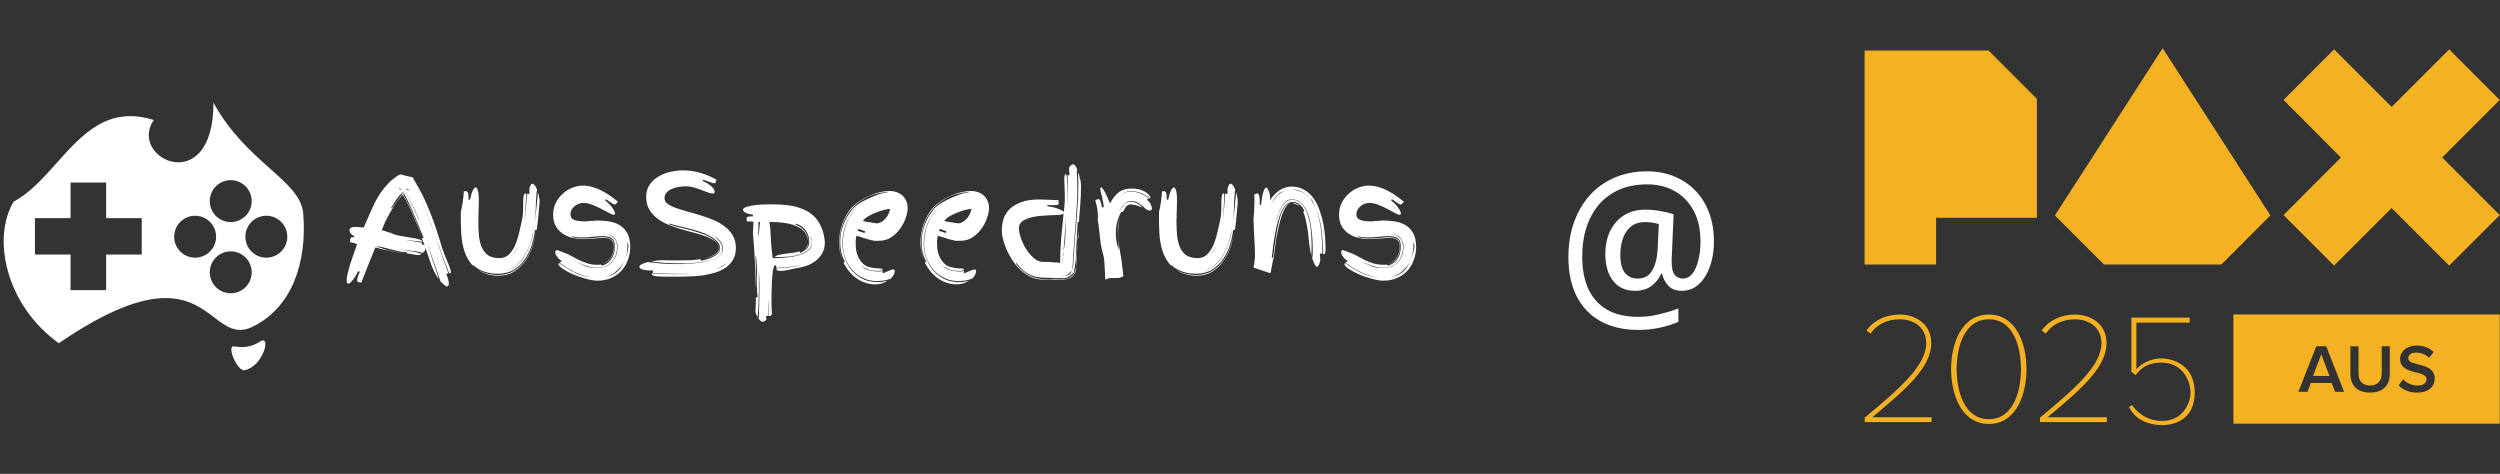 <svg width="823" height="156" viewBox="0 0 823 156" fill="none" xmlns="http://www.w3.org/2000/svg">
<rect x="0" y="0" width="823" height="156" fill="#333333" stroke="none"/>
<path d="M139.166 83.287L138.885 83.147C137.577 82.804 136.191 82.586 134.727 82.493C133.263 82.399 131.768 82.197 130.241 81.885C131.736 82.197 133.2 82.446 134.633 82.633C136.066 82.789 137.484 83.1 138.885 83.567C138.449 83.848 137.982 83.988 137.484 83.988C136.892 83.926 136.3 83.832 135.708 83.708C135.147 83.583 134.54 83.49 133.886 83.427C133.886 83.24 133.933 83.1 134.026 83.007C133.123 83.007 132.219 82.913 131.316 82.726C130.444 82.54 129.587 82.337 128.746 82.119C127.905 81.87 127.079 81.652 126.27 81.465C125.491 81.247 124.759 81.138 124.073 81.138C124.073 81.231 124.058 81.278 124.027 81.278C124.837 81.434 125.6 81.652 126.316 81.932C127.033 82.213 127.843 82.43 128.746 82.586C129.618 82.804 130.459 82.96 131.269 83.053C132.11 83.147 132.936 83.272 133.746 83.427C132.437 83.303 131.098 83.116 129.727 82.867C128.388 82.617 127.064 82.337 125.756 82.026L123.559 81.465C122.781 83.459 121.986 85.421 121.176 87.352C120.398 89.252 119.635 91.184 118.887 93.146C118.825 93.022 118.716 92.944 118.56 92.913C118.435 92.913 118.295 92.913 118.139 92.913C118.015 92.913 117.89 92.866 117.766 92.772C117.641 92.71 117.579 92.554 117.579 92.305C117.579 92.056 117.641 91.698 117.766 91.231C117.89 90.794 118.124 90.203 118.466 89.455C118.404 89.393 118.295 89.362 118.139 89.362C118.015 89.33 117.921 89.315 117.859 89.315C117.236 90.623 116.629 91.62 116.037 92.305C115.476 93.022 115.024 93.38 114.682 93.38C114.308 93.38 114.121 93.022 114.121 92.305C114.121 91.713 114.23 90.966 114.448 90.062C114.666 89.128 114.931 88.131 115.242 87.072C115.585 86.013 115.959 84.922 116.364 83.801C116.769 82.649 117.158 81.527 117.532 80.437C117.189 80.219 116.815 80.063 116.41 79.97C116.037 79.876 115.616 79.798 115.149 79.736C115.242 79.611 115.289 79.456 115.289 79.269C115.289 79.082 115.305 78.895 115.336 78.708C115.367 78.521 115.429 78.365 115.523 78.241C115.616 78.116 115.787 78.054 116.037 78.054C116.099 78.054 116.286 78.085 116.597 78.147V77.727C116.099 77.478 115.71 77.182 115.429 76.839C115.18 76.496 115.055 76.154 115.055 75.811C115.055 75.064 115.772 74.69 117.205 74.69C117.61 74.69 118.015 74.721 118.42 74.783C118.856 74.814 119.292 74.861 119.728 74.923L121.877 70.017C122.345 68.958 122.843 67.868 123.373 66.746C123.933 65.625 124.587 64.519 125.335 63.429C126.083 62.339 126.924 61.311 127.858 60.345C128.824 59.348 129.93 58.46 131.176 57.682L131.877 57.401C132.749 57.619 133.45 57.806 133.979 57.962C134.54 58.087 134.992 58.18 135.334 58.242C135.646 58.367 135.895 58.445 136.082 58.476H136.035L136.082 58.616C136.082 58.647 136.066 58.678 136.035 58.71L136.596 59.691C138.621 63.086 140.334 66.606 141.736 70.251C143.137 73.895 144.337 77.478 145.334 80.998C145.583 81.776 145.879 82.617 146.221 83.521C146.595 84.393 146.938 85.234 147.249 86.044C147.592 86.823 147.872 87.539 148.09 88.193C148.308 88.816 148.417 89.268 148.417 89.548C148.417 89.766 148.371 89.907 148.277 89.969C148.184 90 148.059 90.016 147.903 90.016C147.094 87.991 146.33 85.997 145.614 84.035C144.897 82.103 144.197 80.156 143.511 78.194C144.134 80.156 144.788 82.103 145.474 84.035C146.19 85.997 146.907 87.991 147.623 90.016H147.296C147.109 90.016 146.984 90.109 146.922 90.296C146.984 90.358 147.062 90.53 147.156 90.81C147.249 91.059 147.343 91.324 147.436 91.604C147.53 91.916 147.608 92.227 147.67 92.539C147.732 92.85 147.763 93.084 147.763 93.24C147.763 93.925 147.561 94.268 147.156 94.268C146.938 94.268 146.766 94.221 146.642 94.127C146.517 94.034 146.377 93.909 146.221 93.754L145.754 93.286C145.567 93.1 145.334 92.913 145.053 92.726L140.568 79.829C141.222 81.854 141.86 83.879 142.483 85.904C143.137 87.928 143.807 89.922 144.492 91.885C143.994 91.293 143.527 90.576 143.091 89.735C142.686 88.894 142.296 88.006 141.923 87.072C141.58 86.137 141.253 85.187 140.941 84.222C140.63 83.225 140.318 82.29 140.007 81.418C140.007 81.48 140.007 81.543 140.007 81.605C140.038 81.636 140.054 81.683 140.054 81.745C140.054 82.244 139.898 82.617 139.586 82.867L139.166 83.287ZM138.885 78.428C138.948 78.428 139.041 78.412 139.166 78.381C139.29 78.319 139.384 78.287 139.446 78.287C138.418 75.702 137.39 73.195 136.362 70.765C135.365 68.335 134.26 65.999 133.045 63.756L132.764 64.036L133.465 65.298C134.556 67.291 135.537 69.347 136.409 71.466C137.281 73.584 138.107 75.764 138.885 78.007C137.982 75.578 137.001 73.163 135.942 70.765C134.914 68.335 133.808 66.139 132.624 64.176L132.437 64.27C131.378 65.36 130.381 66.668 129.447 68.195C128.544 69.721 127.687 71.279 126.877 72.867L125.662 75.811L126.456 75.998C126.924 76.123 127.375 76.263 127.811 76.418C128.279 76.543 128.684 76.683 129.026 76.839C129.712 77.182 130.615 77.447 131.736 77.633C132.858 77.82 133.948 78.007 135.007 78.194C136.097 78.35 137.032 78.537 137.811 78.755C138.621 78.942 139.026 79.222 139.026 79.596L133.325 78.942C133.668 79.004 134.088 79.082 134.587 79.175C135.085 79.238 135.583 79.316 136.082 79.409C136.611 79.502 137.125 79.596 137.624 79.689C138.122 79.752 138.543 79.814 138.885 79.876C138.885 79.97 138.87 80.063 138.839 80.156C138.839 80.219 138.839 80.281 138.839 80.343C138.839 80.406 138.87 80.453 138.932 80.484C139.026 80.484 139.119 80.499 139.213 80.53C139.337 80.53 139.446 80.561 139.54 80.624C139.633 80.655 139.726 80.748 139.82 80.904L138.885 78.428ZM128.746 68.428C128.808 68.428 128.824 68.475 128.793 68.569C128.793 68.631 128.808 68.662 128.839 68.662C128.902 68.662 129.089 68.444 129.4 68.008C129.712 67.572 130.07 67.073 130.475 66.513C130.88 65.952 131.269 65.422 131.643 64.924C132.017 64.426 132.282 64.099 132.437 63.943L132.204 63.616C131.55 64.239 130.942 64.971 130.381 65.812C129.821 66.653 129.276 67.525 128.746 68.428ZM133.465 63.382C134.462 65.064 135.381 66.824 136.222 68.662C137.032 70.469 137.795 72.275 138.512 74.082C137.92 72.275 137.203 70.469 136.362 68.662C135.49 66.824 134.54 65.064 133.512 63.382H133.465ZM140.614 70.391C141.58 72.883 142.53 75.422 143.465 78.007C142.592 75.484 141.673 72.992 140.708 70.531C139.804 68.101 138.761 65.656 137.577 63.195C138.699 65.563 139.711 67.961 140.614 70.391ZM133.746 62.354C134.151 62.448 134.431 62.541 134.587 62.635C134.742 62.728 134.851 62.775 134.914 62.775L134.96 62.635C134.992 62.635 134.929 62.619 134.774 62.588C134.618 62.557 134.493 62.526 134.4 62.494L134.493 62.307L133.933 62.12L133.746 62.354ZM131.456 61.887L131.83 62.868L131.783 61.887C131.721 61.887 131.643 61.871 131.55 61.84C131.487 61.809 131.425 61.794 131.363 61.794L131.456 61.887ZM132.671 63.242L132.344 63.476L132.624 63.849L132.905 63.569L132.671 63.242ZM133.325 63.148H133.372L133.138 62.821V62.868L133.325 63.148ZM176.799 62.448L176.659 63.289C176.503 64.815 176.41 66.45 176.379 68.195C176.347 69.908 176.223 71.637 176.005 73.381C176.254 71.668 176.456 69.986 176.612 68.335C176.768 66.622 176.924 64.94 177.079 63.289C177.235 63.787 177.36 64.317 177.453 64.877C177.578 65.438 177.64 66.03 177.64 66.653C177.484 68.21 177.344 69.706 177.22 71.138C177.095 72.572 176.924 74.067 176.706 75.624L176.098 75.764C175.942 77.197 175.615 78.755 175.117 80.437C174.619 82.119 173.887 83.677 172.921 85.109C171.986 86.542 170.772 87.742 169.276 88.707C167.781 89.642 165.99 90.109 163.903 90.109C163.218 90.109 162.486 90.062 161.707 89.969C160.959 89.844 160.227 89.673 159.511 89.455C158.794 89.206 158.109 88.894 157.455 88.52C156.801 88.147 156.24 87.679 155.773 87.119L155.819 87.212V87.259L155.773 87.305L155.632 87.259C155.819 87.539 156.022 87.788 156.24 88.006C155.679 87.508 155.165 86.932 154.698 86.278C153.919 85.219 153.296 83.957 152.829 82.493C152.549 81.621 152.331 80.733 152.175 79.829C152.019 78.926 151.91 77.976 151.848 76.979C151.785 75.951 151.739 74.845 151.708 73.662C151.708 72.478 151.708 71.17 151.708 69.737C151.988 68.615 152.206 67.494 152.362 66.373C152.517 65.251 152.626 64.13 152.689 63.008C152.782 63.008 152.891 62.993 153.016 62.962C153.14 62.93 153.265 62.915 153.39 62.915C153.608 62.915 153.795 63.039 153.95 63.289C154.137 63.538 154.231 64.067 154.231 64.877V65.298C154.231 65.422 154.215 65.563 154.184 65.718H154.745C154.994 64.41 155.29 63.413 155.632 62.728C155.975 62.043 156.318 61.7 156.66 61.7C156.91 61.7 157.128 62.058 157.315 62.775C157.533 63.46 157.642 64.55 157.642 66.046C157.642 67.136 157.611 68.242 157.548 69.363C157.486 70.484 157.455 71.637 157.455 72.821C157.455 74.659 157.533 76.325 157.688 77.82C157.875 79.316 158.218 80.593 158.716 81.652C159.215 82.711 159.916 83.536 160.819 84.128C161.754 84.689 162.953 84.969 164.417 84.969C165.632 84.969 166.644 84.596 167.454 83.848C168.264 83.1 168.949 82.103 169.51 80.857C170.071 79.611 170.538 78.178 170.912 76.559C171.317 74.908 171.69 73.195 172.033 71.419C172.095 70.921 172.142 70.422 172.173 69.924C172.204 69.425 172.22 68.911 172.22 68.382V66.933C172.22 66.03 172.267 65.267 172.36 64.644C172.454 64.021 172.718 63.663 173.155 63.569C173.155 65.158 173.108 66.731 173.014 68.288C172.952 69.784 172.827 71.279 172.641 72.774C172.859 71.31 173.03 69.846 173.155 68.382C173.279 66.855 173.373 65.298 173.435 63.709C173.622 63.834 173.778 63.896 173.902 63.896C174.027 63.896 174.151 63.834 174.276 63.709V62.027C174.432 61.466 174.587 61.077 174.743 60.859C174.899 60.61 175.07 60.485 175.257 60.485C175.444 60.485 175.631 60.579 175.818 60.766C176.005 60.952 176.192 61.186 176.379 61.466L176.799 62.448ZM157.501 88.941C158.249 89.346 159.012 89.673 159.791 89.922C160.601 90.14 161.349 90.296 162.034 90.389C162.75 90.483 163.327 90.53 163.763 90.53C165.943 90.53 167.797 90.047 169.323 89.081C170.849 88.115 172.095 86.916 173.061 85.483C174.058 84.019 174.821 82.462 175.351 80.811C175.849 79.253 176.223 77.82 176.472 76.512C176.254 77.82 175.911 79.269 175.444 80.857C174.915 82.54 174.151 84.113 173.155 85.577C172.189 87.041 170.958 88.271 169.463 89.268C167.968 90.265 166.161 90.763 164.043 90.763C162.859 90.763 161.691 90.608 160.539 90.296C159.386 89.984 158.311 89.502 157.315 88.847C157.377 88.879 157.439 88.91 157.501 88.941ZM175.397 77.447C175.491 76.917 175.569 76.403 175.631 75.904C175.693 75.468 175.756 75.032 175.818 74.596C175.631 75.967 175.319 77.415 174.883 78.942C174.447 80.53 173.84 82.041 173.061 83.474C172.282 84.876 171.301 86.122 170.117 87.212C168.996 88.24 167.688 88.941 166.192 89.315C167.501 89.034 168.669 88.489 169.697 87.679C170.756 86.838 171.659 85.857 172.407 84.736C173.155 83.614 173.762 82.415 174.229 81.138C174.728 79.861 175.117 78.63 175.397 77.447ZM170.772 80.717C170.429 81.403 170.039 82.057 169.603 82.68C169.198 83.303 168.731 83.863 168.202 84.362C168.762 83.895 169.245 83.35 169.65 82.726C170.086 82.103 170.46 81.434 170.772 80.717ZM157.315 88.847C156.941 88.598 156.583 88.318 156.24 88.006C156.583 88.318 156.941 88.598 157.315 88.847ZM176.519 76.185L176.472 76.512L176.519 76.185ZM175.865 74.363C175.833 74.456 175.818 74.534 175.818 74.596C175.818 74.534 175.833 74.456 175.865 74.363ZM186.204 83.381C186.702 83.536 187.294 83.817 187.979 84.222C188.696 84.627 189.49 85.047 190.362 85.483C191.234 85.919 192.185 86.309 193.212 86.651C194.272 86.994 195.393 87.165 196.577 87.165H197.091C197.278 87.165 197.496 87.134 197.745 87.072L198.259 87.446C199.474 87.072 200.471 86.371 201.249 85.343C202.028 84.284 202.417 82.867 202.417 81.091C202.417 79.814 202.106 78.942 201.483 78.474C200.891 77.976 199.785 77.727 198.165 77.727C197.169 77.727 196.125 77.805 195.035 77.96C193.976 78.085 192.854 78.147 191.671 78.147C191.141 78.147 190.596 78.132 190.035 78.101C189.474 78.038 188.898 77.929 188.306 77.773V78.054C189.552 78.365 190.783 78.521 191.998 78.521C193.181 78.521 194.303 78.459 195.362 78.334C196.452 78.178 197.496 78.101 198.492 78.101C199.334 78.101 199.988 78.194 200.455 78.381C200.953 78.537 201.327 78.755 201.576 79.035C201.826 79.316 201.981 79.658 202.044 80.063C202.137 80.437 202.184 80.857 202.184 81.325C202.184 82.789 201.794 84.035 201.016 85.063C200.268 86.028 199.38 86.636 198.352 86.885C199.505 86.48 200.408 85.779 201.062 84.782C201.748 83.723 202.09 82.54 202.09 81.231C202.09 80.297 201.841 79.58 201.343 79.082C200.875 78.584 200.05 78.334 198.866 78.334C197.901 78.334 196.81 78.397 195.595 78.521C194.381 78.646 193.088 78.708 191.717 78.708C190.876 78.708 189.895 78.599 188.774 78.381C187.683 78.163 186.64 77.758 185.643 77.166C184.646 76.574 183.805 75.764 183.12 74.736C182.434 73.677 182.092 72.307 182.092 70.625C182.092 69.285 182.357 68.055 182.886 66.933C183.447 65.781 184.179 64.784 185.082 63.943C185.986 63.071 187.014 62.385 188.166 61.887C189.35 61.389 190.565 61.124 191.811 61.093C192.994 61.093 194.116 61.264 195.175 61.606C196.265 61.918 197.293 62.339 198.259 62.868C199.225 63.367 200.143 63.927 201.016 64.55C201.888 65.173 202.698 65.796 203.445 66.419L202.511 67.354C202.293 67.354 201.966 67.229 201.53 66.98C201.094 66.7 200.424 66.232 199.52 65.578L199.24 65.999C200.361 66.902 201.171 67.743 201.67 68.522C202.199 69.301 202.464 69.908 202.464 70.344C202.402 70.593 202.246 70.718 201.997 70.718C201.748 70.718 201.249 70.516 200.502 70.111C199.754 69.706 198.897 69.254 197.932 68.755C196.997 68.257 196 67.805 194.941 67.4C193.882 66.996 192.917 66.793 192.044 66.793C191.546 66.793 191.048 66.886 190.549 67.073C190.051 67.26 189.599 67.525 189.194 67.868C188.789 68.179 188.447 68.569 188.166 69.036C187.917 69.503 187.792 70.017 187.792 70.578C187.792 71.481 188.213 72.089 189.054 72.4C189.895 72.712 191.001 72.867 192.371 72.867C192.652 72.867 192.948 72.867 193.259 72.867C193.602 72.836 193.913 72.79 194.194 72.727C194.91 72.727 195.377 72.712 195.595 72.68C195.845 72.618 196.078 72.587 196.296 72.587C197.636 72.587 198.975 72.68 200.315 72.867C201.654 73.054 202.854 73.459 203.913 74.082C204.972 74.705 205.828 75.593 206.483 76.746C207.137 77.898 207.464 79.44 207.464 81.371C207.464 82.711 207.23 84.05 206.763 85.39C206.327 86.698 205.657 87.882 204.754 88.941C203.85 89.969 202.729 90.794 201.389 91.417C200.05 92.072 198.477 92.399 196.67 92.399C195.58 92.399 194.287 92.181 192.792 91.745C191.328 91.34 189.926 90.857 188.587 90.296C187.278 89.704 186.157 89.097 185.222 88.474C184.319 87.851 183.867 87.321 183.867 86.885C183.867 86.76 183.945 86.667 184.101 86.605C186.001 88.006 187.933 89.159 189.895 90.062C191.826 90.903 193.804 91.371 195.829 91.464C194.832 91.402 193.836 91.231 192.839 90.95C191.811 90.639 190.783 90.265 189.755 89.829C188.758 89.362 187.792 88.847 186.858 88.287C185.954 87.695 185.082 87.103 184.241 86.511L184.942 85.904C184.849 85.873 184.677 85.764 184.428 85.577C184.179 85.39 183.93 85.156 183.681 84.876C183.462 84.596 183.26 84.299 183.073 83.988C182.886 83.677 182.793 83.381 182.793 83.1C182.793 82.789 182.855 82.586 182.98 82.493C183.104 82.399 183.244 82.353 183.4 82.353C183.556 82.353 183.883 82.462 184.381 82.68C184.88 82.898 185.487 83.131 186.204 83.381ZM196.53 88.147C195.44 88.147 194.225 87.928 192.885 87.492C191.577 87.025 190.331 86.433 189.147 85.717C190.113 86.371 191.188 86.963 192.371 87.492C193.555 87.991 194.926 88.24 196.483 88.24C198.57 88.24 200.221 87.602 201.436 86.324C202.682 85.047 203.305 83.334 203.305 81.184V80.717C203.149 79.72 202.807 78.91 202.277 78.287C201.779 77.633 201 77.275 199.941 77.213C200.595 77.337 201.125 77.54 201.53 77.82C201.966 78.101 202.293 78.443 202.511 78.848C202.76 79.222 202.931 79.643 203.025 80.11C203.118 80.577 203.165 81.06 203.165 81.558C203.04 83.614 202.386 85.234 201.203 86.418C200.019 87.57 198.461 88.147 196.53 88.147ZM202.464 89.969C203.243 89.471 203.866 88.863 204.333 88.147C204.8 87.43 205.205 86.683 205.548 85.904C204.894 87.212 203.99 88.365 202.838 89.362C201.717 90.358 200.377 90.981 198.82 91.231C199.411 91.137 200.019 91.012 200.642 90.857C201.296 90.67 201.903 90.374 202.464 89.969ZM206.903 81.184C206.903 80.842 206.841 80.515 206.716 80.203C206.623 79.954 206.545 79.689 206.483 79.409L206.529 80.016C206.56 80.266 206.576 80.608 206.576 81.044C206.576 81.885 206.483 82.695 206.296 83.474C206.109 84.253 205.875 85.016 205.595 85.764C205.875 85.078 206.14 84.362 206.389 83.614C206.669 82.835 206.841 82.026 206.903 81.184ZM206.483 79.269C206.483 79.3 206.483 79.347 206.483 79.409C206.483 79.347 206.483 79.3 206.483 79.269ZM198.306 86.932C198.274 86.932 198.243 86.932 198.212 86.932C198.243 86.932 198.274 86.932 198.306 86.932ZM210.481 87.773C210.481 87.586 210.59 87.415 210.808 87.259C211.026 87.103 211.276 86.963 211.556 86.838C211.867 86.714 212.163 86.605 212.444 86.511C212.755 86.418 212.989 86.34 213.145 86.278C214.64 86.465 216.135 86.62 217.63 86.745C219.125 86.869 220.621 86.932 222.116 86.932C222.677 86.932 223.455 86.932 224.452 86.932C225.449 86.901 226.539 86.838 227.723 86.745C228.907 86.651 230.106 86.511 231.321 86.324C232.536 86.106 233.641 85.81 234.638 85.436C235.635 85.063 236.445 84.596 237.068 84.035C237.691 83.474 238.002 82.773 238.002 81.932C238.002 81.247 237.847 80.639 237.535 80.11C237.255 79.549 236.865 79.066 236.367 78.661C235.9 78.225 235.37 77.867 234.778 77.587C234.56 77.462 234.327 77.353 234.078 77.26C234.327 77.384 234.56 77.509 234.778 77.633C235.339 77.945 235.838 78.334 236.274 78.802C236.741 79.238 237.115 79.736 237.395 80.297C237.675 80.826 237.816 81.434 237.816 82.119C237.816 82.867 237.535 83.505 236.975 84.035C236.445 84.533 235.744 84.954 234.872 85.296C234.031 85.639 233.081 85.904 232.022 86.091C230.994 86.278 229.966 86.418 228.938 86.511C227.91 86.605 226.96 86.667 226.087 86.698C225.215 86.698 224.53 86.698 224.032 86.698C222.443 86.698 220.839 86.651 219.219 86.558C217.63 86.433 216.042 86.293 214.453 86.137C215.014 85.982 215.574 85.873 216.135 85.81C216.727 85.717 217.319 85.67 217.911 85.67C218.907 85.67 219.889 85.686 220.854 85.717C221.82 85.717 222.786 85.717 223.751 85.717C224.904 85.717 226.041 85.701 227.162 85.67C228.284 85.608 229.436 85.483 230.62 85.296L230.76 85.857C231.227 85.764 231.819 85.623 232.536 85.436C233.252 85.219 233.937 84.954 234.592 84.642C235.277 84.331 235.853 83.941 236.32 83.474C236.819 83.007 237.068 82.462 237.068 81.839C237.068 80.935 236.741 80.141 236.087 79.456C235.433 78.77 234.592 78.163 233.564 77.633C232.567 77.073 231.43 76.59 230.153 76.185C228.875 75.78 227.614 75.422 226.368 75.11C225.153 74.799 224 74.518 222.91 74.269C221.82 74.02 220.948 73.786 220.294 73.568V73.849C220.948 74.098 221.804 74.363 222.863 74.643C223.923 74.892 225.06 75.172 226.274 75.484C227.52 75.796 228.766 76.154 230.012 76.559C231.258 76.933 232.38 77.384 233.377 77.914C234.405 78.443 235.23 79.051 235.853 79.736C236.507 80.421 236.834 81.2 236.834 82.072C236.834 82.571 236.601 83.007 236.133 83.381C235.666 83.754 235.106 84.082 234.451 84.362C233.828 84.611 233.19 84.814 232.536 84.969C231.881 85.125 231.383 85.234 231.04 85.296C231.445 85.203 231.959 85.078 232.582 84.922C233.236 84.736 233.859 84.502 234.451 84.222C235.074 83.941 235.604 83.614 236.04 83.24C236.476 82.835 236.694 82.368 236.694 81.839C236.694 80.966 236.352 80.234 235.666 79.643C234.981 79.051 234.078 78.521 232.956 78.054C231.835 77.587 230.558 77.166 229.125 76.792C227.692 76.418 226.212 76.014 224.686 75.578C223.191 75.141 221.726 74.643 220.294 74.082C218.861 73.522 217.583 72.821 216.462 71.98C215.341 71.138 214.437 70.142 213.752 68.989C213.067 67.837 212.724 66.45 212.724 64.831C212.724 63.242 213.098 61.903 213.845 60.812C214.624 59.691 215.605 58.787 216.789 58.102C218.004 57.386 219.328 56.872 220.761 56.56C222.194 56.249 223.58 56.093 224.919 56.093C226.882 56.093 228.798 56.373 230.667 56.934C232.567 57.495 234.358 58.273 236.04 59.27C235.853 59.333 235.744 59.426 235.713 59.551C235.682 59.644 235.651 59.753 235.619 59.878C235.619 60.002 235.588 60.111 235.526 60.205C235.495 60.298 235.401 60.345 235.246 60.345C235.121 60.345 234.872 60.298 234.498 60.205C234.155 60.08 233.782 59.956 233.377 59.831C232.972 59.675 232.582 59.535 232.209 59.41C231.835 59.286 231.586 59.192 231.461 59.13L231.321 59.551C231.601 59.675 231.959 59.862 232.395 60.111C232.863 60.329 233.299 60.61 233.704 60.952C234.14 61.264 234.498 61.606 234.778 61.98C235.09 62.354 235.246 62.728 235.246 63.102C235.246 63.507 235.059 63.709 234.685 63.709C234.218 63.709 233.657 63.585 233.003 63.335C232.38 63.086 231.679 62.821 230.9 62.541C230.121 62.23 229.28 61.949 228.377 61.7C227.505 61.451 226.617 61.326 225.714 61.326C225.122 61.326 224.421 61.389 223.611 61.513C222.832 61.606 222.069 61.809 221.322 62.12C220.605 62.401 219.998 62.806 219.499 63.335C219.001 63.834 218.752 64.472 218.752 65.251C218.752 65.968 219.079 66.575 219.733 67.073C220.418 67.572 221.306 68.023 222.396 68.428C223.518 68.833 224.779 69.223 226.181 69.597C227.583 69.97 229.016 70.391 230.48 70.858C231.975 71.294 233.423 71.808 234.825 72.4C236.227 72.992 237.473 73.708 238.563 74.549C239.685 75.391 240.572 76.387 241.227 77.54C241.912 78.692 242.254 80.047 242.254 81.605C242.254 83.131 241.943 84.424 241.32 85.483C240.697 86.542 239.872 87.43 238.844 88.147C237.816 88.832 236.647 89.377 235.339 89.782C234.031 90.156 232.676 90.452 231.274 90.67C229.903 90.857 228.533 90.966 227.162 90.997C225.823 91.059 224.608 91.09 223.518 91.09H218.845C218.565 91.09 218.175 91.075 217.677 91.044C217.21 91.044 216.742 91.012 216.275 90.95C215.808 90.919 215.403 90.841 215.06 90.716C214.718 90.592 214.546 90.436 214.546 90.249L214.593 90.016C215.87 90.078 217.132 90.14 218.378 90.203C219.624 90.234 220.885 90.249 222.163 90.249C223.346 90.249 224.53 90.249 225.714 90.249C226.773 90.218 227.832 90.156 228.891 90.062C228.361 90.094 227.832 90.125 227.302 90.156C226.648 90.156 226.01 90.156 225.387 90.156H223.518C220.589 90.156 217.708 90.062 214.873 89.875C214.936 89.626 214.967 89.455 214.967 89.362C214.967 89.237 214.936 89.112 214.873 88.988C214.811 88.988 214.718 89.003 214.593 89.034C214.5 89.034 214.375 89.034 214.219 89.034C213.877 89.034 213.487 89.019 213.051 88.988C212.646 88.957 212.241 88.894 211.836 88.801C211.462 88.707 211.135 88.583 210.855 88.427C210.606 88.24 210.481 88.022 210.481 87.773ZM239.171 86.558C238.641 87.025 238.08 87.415 237.489 87.726C236.959 88.006 236.414 88.271 235.853 88.52C236.414 88.334 236.959 88.115 237.489 87.866C238.08 87.617 238.641 87.181 239.171 86.558ZM249.822 104.454C249.884 102.709 249.931 100.981 249.962 99.267C249.994 97.585 250.009 95.794 250.009 93.894C250.009 93.084 249.994 92.274 249.962 91.464C249.931 90.685 249.884 89.922 249.822 89.175V94.314C249.822 96.028 249.791 97.725 249.729 99.407C249.698 101.121 249.589 102.803 249.402 104.454C249.246 104.173 249.106 103.877 248.981 103.566C248.857 103.286 248.763 102.974 248.701 102.631C248.763 101.79 248.794 101.012 248.794 100.295C248.825 99.61 248.841 98.847 248.841 98.006L249.402 97.725C249.308 97.071 249.246 96.401 249.215 95.716C249.184 95.062 249.168 94.408 249.168 93.754C249.168 93.037 249.168 92.336 249.168 91.651C249.199 90.997 249.215 90.311 249.215 89.595C249.215 88.723 249.184 87.866 249.121 87.025C249.09 86.153 248.997 85.281 248.841 84.409H248.701C248.763 85.717 248.81 87.01 248.841 88.287C248.903 89.564 248.934 90.841 248.934 92.118C248.934 92.679 248.919 93.24 248.888 93.8L248.841 95.015C248.779 92.025 248.67 89.097 248.514 86.231C248.389 83.178 248.171 80.047 247.86 76.839L248.047 72.961C247.704 72.93 247.346 72.914 246.972 72.914H245.897L245.757 71.839C245.757 71.684 245.866 71.543 246.084 71.419C246.302 71.294 246.738 71.232 247.392 71.232H247.86V70.671C246.832 70.547 246.022 70.329 245.43 70.017C244.869 69.706 244.589 69.379 244.589 69.036C244.589 68.724 244.869 68.46 245.43 68.242C245.991 67.992 246.707 67.805 247.579 67.681C248.483 67.525 249.464 67.416 250.523 67.354C251.582 67.291 252.61 67.26 253.607 67.26C254.697 67.26 255.865 67.291 257.111 67.354C258.389 67.416 259.666 67.572 260.943 67.821C262.22 68.07 263.45 68.46 264.634 68.989C265.849 69.488 266.939 70.204 267.905 71.138C268.871 72.042 269.665 73.195 270.288 74.596C270.942 75.967 271.363 77.649 271.55 79.643C271.55 81.325 271.176 82.711 270.428 83.801C269.712 84.86 268.839 85.717 267.811 86.371C266.784 87.025 265.709 87.492 264.587 87.773C263.497 88.053 262.594 88.24 261.877 88.334C261.161 88.489 260.335 88.676 259.401 88.894C258.466 89.081 257.672 89.175 257.018 89.175C256.301 89.175 255.881 89.097 255.756 88.941C255.632 88.785 255.569 88.583 255.569 88.334C256.971 88.271 258.373 88.162 259.775 88.006C261.176 87.82 262.578 87.508 263.98 87.072C262.578 87.415 261.176 87.679 259.775 87.866C258.373 88.022 256.971 88.131 255.569 88.193C255.569 88.006 255.554 87.82 255.523 87.633C255.492 87.415 255.398 87.305 255.242 87.305C254.931 87.305 254.682 87.804 254.495 88.801C254.339 89.798 254.214 90.981 254.121 92.352C254.059 93.754 254.012 95.187 253.981 96.651C253.981 98.115 253.981 99.329 253.981 100.295C253.981 100.731 253.996 101.183 254.027 101.65C254.09 102.149 254.121 102.569 254.121 102.912C254.121 103.223 254.074 103.488 253.981 103.706C253.887 103.924 253.623 104.033 253.186 104.033V98.146C253.124 99.143 253.077 100.124 253.046 101.09C253.046 102.055 253.046 103.036 253.046 104.033H252.205V104.407C252.205 104.687 252.252 104.89 252.345 105.014C252.003 105.606 251.613 105.902 251.177 105.902C250.835 105.902 250.57 105.809 250.383 105.622C250.227 105.435 249.994 105.186 249.682 104.874L249.822 104.454ZM254.355 84.969H255.009C256.099 84.969 257.345 84.907 258.747 84.782C260.18 84.658 261.519 84.424 262.765 84.082C264.011 83.739 265.055 83.256 265.896 82.633C266.768 82.01 267.204 81.2 267.204 80.203V79.829C267.204 79.518 267.173 79.175 267.111 78.802C267.079 78.428 266.955 78.07 266.737 77.727C266.768 77.883 266.846 78.194 266.97 78.661C267.095 79.129 267.157 79.518 267.157 79.829C267.157 80.795 266.815 81.59 266.129 82.213C265.475 82.804 264.634 83.287 263.606 83.661C262.609 84.004 261.504 84.253 260.289 84.409C259.105 84.533 257.968 84.596 256.878 84.596H255.943C255.632 84.596 255.32 84.58 255.009 84.549C255.445 84.206 256.006 83.972 256.691 83.848C257.407 83.692 258.155 83.567 258.934 83.474C259.712 83.381 260.476 83.287 261.223 83.194C261.971 83.1 262.609 82.945 263.139 82.726L263.419 83.287C264.51 82.758 265.273 82.244 265.709 81.745C266.176 81.216 266.41 80.499 266.41 79.596C266.41 78.163 266.005 76.901 265.195 75.811C264.416 74.721 263.357 73.989 262.018 73.615L261.877 73.895C263.03 74.331 264.027 75.048 264.868 76.045C265.709 77.041 266.129 78.241 266.129 79.643C266.129 80.39 265.958 80.982 265.615 81.418C265.304 81.792 264.805 82.135 264.12 82.446C264.681 82.197 265.101 81.885 265.382 81.512C265.724 81.076 265.958 80.593 266.083 80.063C266.083 78.755 265.771 77.649 265.148 76.746C264.525 75.842 263.653 75.126 262.532 74.596C261.41 74.035 260.055 73.646 258.466 73.428C256.909 73.179 255.18 73.054 253.28 73.054C253.529 74.394 253.669 75.858 253.7 77.447C253.763 79.004 253.872 80.53 254.027 82.026L254.355 84.969ZM249.635 77.82C249.698 77.758 249.76 77.493 249.822 77.026C249.884 76.559 249.931 76.06 249.962 75.531C250.025 74.97 250.071 74.456 250.103 73.989C250.165 73.49 250.227 73.195 250.289 73.101L249.682 73.054L249.635 77.82ZM263.887 82.54L264.12 82.446L263.887 82.54ZM293.241 91.745C292.057 92.149 291.154 92.368 290.531 92.399C289.908 92.461 289.362 92.508 288.895 92.539C287.151 92.539 285.578 92.212 284.176 91.558C282.774 90.903 281.575 90.016 280.578 88.894C279.581 87.773 278.803 86.465 278.242 84.969C277.712 83.443 277.448 81.823 277.448 80.11C277.448 79.113 277.541 78.085 277.728 77.026C277.915 75.936 278.195 74.877 278.569 73.849C278.943 72.79 279.426 71.808 280.017 70.905C280.578 70.002 281.248 69.192 282.027 68.475C281.217 69.129 280.531 69.908 279.971 70.811C279.379 71.715 278.88 72.696 278.475 73.755C278.071 74.783 277.775 75.858 277.588 76.979C277.401 78.07 277.307 79.129 277.307 80.156C277.307 81.465 277.51 82.867 277.915 84.362C278.351 85.826 279.036 87.197 279.971 88.474C280.905 89.72 282.104 90.763 283.569 91.604C285.064 92.445 286.87 92.866 288.989 92.866C289.986 92.866 291.029 92.726 292.119 92.445C290.936 93.224 289.612 93.614 288.148 93.614C286.964 93.614 285.843 93.427 284.783 93.053C283.755 92.71 282.79 92.212 281.886 91.558C281.014 90.934 280.22 90.187 279.503 89.315C278.787 88.442 278.18 87.508 277.681 86.511L278.102 86.137C277.572 85.078 277.183 84.019 276.934 82.96C276.715 81.901 276.606 80.826 276.606 79.736C276.606 78.147 276.825 76.621 277.261 75.157C277.728 73.693 278.335 72.307 279.083 70.998L280.204 69.456C280.391 69.114 280.656 68.771 280.999 68.428C281.372 68.086 281.777 67.759 282.214 67.447C282.65 67.105 283.101 66.809 283.569 66.559C284.067 66.279 284.534 66.03 284.97 65.812C286.092 65.251 287.213 64.753 288.335 64.317C289.456 63.849 290.764 63.507 292.259 63.289L292.073 63.148C289.207 63.429 286.777 64.13 284.783 65.251C282.79 66.341 281.17 67.681 279.924 69.269C278.678 70.858 277.775 72.603 277.214 74.503C276.653 76.372 276.373 78.21 276.373 80.016C276.373 80.982 276.451 81.963 276.606 82.96C276.793 83.926 277.058 84.891 277.401 85.857C276.622 83.988 276.233 82.01 276.233 79.923C276.233 77.867 276.575 75.827 277.261 73.802C277.946 71.777 279.021 69.908 280.485 68.195C282.354 66.482 284.394 65.173 286.606 64.27C288.817 63.335 290.951 62.868 293.007 62.868C293.661 62.868 294.331 62.977 295.016 63.195C295.702 63.413 296.325 63.756 296.885 64.223C297.446 64.659 297.898 65.236 298.24 65.952C298.614 66.668 298.801 67.541 298.801 68.569C298.801 69.41 298.599 70.438 298.194 71.653C297.789 72.867 297.181 74.051 296.371 75.204C295.593 76.325 294.611 77.291 293.428 78.101C292.244 78.879 290.873 79.269 289.316 79.269H287.774C286.621 79.02 285.562 78.739 284.597 78.428C283.662 78.085 282.774 77.82 281.933 77.633C281.809 78.132 281.731 78.615 281.7 79.082C281.7 79.518 281.7 79.954 281.7 80.39C281.7 81.293 281.793 82.181 281.98 83.053C282.198 83.895 282.525 84.673 282.961 85.39C283.397 86.106 283.942 86.714 284.597 87.212C285.282 87.679 286.107 87.975 287.073 88.1C287.665 88.225 288.179 88.302 288.615 88.334C289.051 88.334 289.409 88.349 289.69 88.38C290.001 88.38 290.219 88.427 290.344 88.52C290.499 88.583 290.577 88.723 290.577 88.941C290.266 89.034 289.939 89.097 289.596 89.128C289.285 89.159 288.958 89.175 288.615 89.175C287.525 89.175 286.543 89.003 285.671 88.661C284.799 88.287 284.051 87.866 283.428 87.399C284.145 88.115 285.001 88.629 285.998 88.941C286.995 89.221 287.976 89.362 288.942 89.362C289.472 89.362 290.017 89.315 290.577 89.221C290.515 89.408 290.484 89.517 290.484 89.548C290.484 89.735 290.562 89.86 290.718 89.922C290.842 89.891 291.06 89.813 291.372 89.689C291.683 89.533 291.995 89.393 292.306 89.268C292.649 89.112 292.976 88.988 293.287 88.894C293.599 88.77 293.817 88.707 293.942 88.707C294.097 88.707 294.238 88.739 294.362 88.801C294.487 88.832 294.549 89.003 294.549 89.315C294.549 89.626 294.44 90 294.222 90.436C294.004 90.872 293.677 91.308 293.241 91.745ZM286.793 73.241L287.821 73.428C288.163 73.49 288.475 73.522 288.755 73.522C289.067 73.522 289.425 73.428 289.83 73.241C290.266 73.023 290.686 72.727 291.091 72.353C291.527 71.98 291.901 71.512 292.213 70.952C292.555 70.391 292.805 69.752 292.96 69.036L293.054 68.755C292.618 68.755 291.964 68.865 291.091 69.083C290.219 69.301 289.316 69.597 288.381 69.97C287.447 70.313 286.575 70.734 285.765 71.232C284.955 71.699 284.394 72.213 284.083 72.774C284.55 72.867 285.001 72.961 285.438 73.054C285.905 73.117 286.356 73.179 286.793 73.241ZM284.643 76.699C284.706 76.637 284.737 76.543 284.737 76.418C284.768 76.294 284.783 76.201 284.783 76.138L282.587 75.344L282.354 75.998L284.643 76.699ZM283.335 87.305C283.117 87.056 282.899 86.807 282.681 86.558C282.494 86.34 282.338 86.122 282.214 85.904C282.494 86.433 282.868 86.901 283.335 87.305ZM320.026 91.745C318.842 92.149 317.939 92.368 317.316 92.399C316.693 92.461 316.147 92.508 315.68 92.539C313.936 92.539 312.363 92.212 310.961 91.558C309.559 90.903 308.36 90.016 307.363 88.894C306.366 87.773 305.588 86.465 305.027 84.969C304.497 83.443 304.232 81.823 304.232 80.11C304.232 79.113 304.326 78.085 304.513 77.026C304.7 75.936 304.98 74.877 305.354 73.849C305.728 72.79 306.211 71.808 306.802 70.905C307.363 70.002 308.033 69.192 308.812 68.475C308.002 69.129 307.316 69.908 306.756 70.811C306.164 71.715 305.665 72.696 305.26 73.755C304.856 74.783 304.56 75.858 304.373 76.979C304.186 78.07 304.092 79.129 304.092 80.156C304.092 81.465 304.295 82.867 304.7 84.362C305.136 85.826 305.821 87.197 306.756 88.474C307.69 89.72 308.889 90.763 310.354 91.604C311.849 92.445 313.655 92.866 315.774 92.866C316.77 92.866 317.814 92.726 318.904 92.445C317.721 93.224 316.397 93.614 314.933 93.614C313.749 93.614 312.628 93.427 311.568 93.053C310.54 92.71 309.575 92.212 308.671 91.558C307.799 90.934 307.005 90.187 306.288 89.315C305.572 88.442 304.965 87.508 304.466 86.511L304.887 86.137C304.357 85.078 303.968 84.019 303.719 82.96C303.5 81.901 303.391 80.826 303.391 79.736C303.391 78.147 303.609 76.621 304.046 75.157C304.513 73.693 305.12 72.307 305.868 70.998L306.989 69.456C307.176 69.114 307.441 68.771 307.784 68.428C308.157 68.086 308.562 67.759 308.998 67.447C309.435 67.105 309.886 66.809 310.354 66.559C310.852 66.279 311.319 66.03 311.755 65.812C312.877 65.251 313.998 64.753 315.12 64.317C316.241 63.849 317.549 63.507 319.044 63.289L318.858 63.148C315.992 63.429 313.562 64.13 311.568 65.251C309.575 66.341 307.955 67.681 306.709 69.269C305.463 70.858 304.56 72.603 303.999 74.503C303.438 76.372 303.158 78.21 303.158 80.016C303.158 80.982 303.236 81.963 303.391 82.96C303.578 83.926 303.843 84.891 304.186 85.857C303.407 83.988 303.018 82.01 303.018 79.923C303.018 77.867 303.36 75.827 304.046 73.802C304.731 71.777 305.806 69.908 307.27 68.195C309.139 66.482 311.179 65.173 313.391 64.27C315.602 63.335 317.736 62.868 319.792 62.868C320.446 62.868 321.116 62.977 321.801 63.195C322.487 63.413 323.11 63.756 323.67 64.223C324.231 64.659 324.683 65.236 325.025 65.952C325.399 66.668 325.586 67.541 325.586 68.569C325.586 69.41 325.384 70.438 324.979 71.653C324.574 72.867 323.966 74.051 323.156 75.204C322.378 76.325 321.396 77.291 320.213 78.101C319.029 78.879 317.658 79.269 316.101 79.269H314.559C313.406 79.02 312.347 78.739 311.381 78.428C310.447 78.085 309.559 77.82 308.718 77.633C308.594 78.132 308.516 78.615 308.485 79.082C308.485 79.518 308.485 79.954 308.485 80.39C308.485 81.293 308.578 82.181 308.765 83.053C308.983 83.895 309.31 84.673 309.746 85.39C310.182 86.106 310.727 86.714 311.381 87.212C312.067 87.679 312.892 87.975 313.858 88.1C314.45 88.225 314.964 88.302 315.4 88.334C315.836 88.334 316.194 88.349 316.475 88.38C316.786 88.38 317.004 88.427 317.129 88.52C317.284 88.583 317.362 88.723 317.362 88.941C317.051 89.034 316.724 89.097 316.381 89.128C316.07 89.159 315.743 89.175 315.4 89.175C314.31 89.175 313.328 89.003 312.456 88.661C311.584 88.287 310.836 87.866 310.213 87.399C310.93 88.115 311.786 88.629 312.783 88.941C313.78 89.221 314.761 89.362 315.727 89.362C316.257 89.362 316.802 89.315 317.362 89.221C317.3 89.408 317.269 89.517 317.269 89.548C317.269 89.735 317.347 89.86 317.503 89.922C317.627 89.891 317.845 89.813 318.157 89.689C318.468 89.533 318.78 89.393 319.091 89.268C319.434 89.112 319.761 88.988 320.072 88.894C320.384 88.77 320.602 88.707 320.727 88.707C320.882 88.707 321.023 88.739 321.147 88.801C321.272 88.832 321.334 89.003 321.334 89.315C321.334 89.626 321.225 90 321.007 90.436C320.789 90.872 320.462 91.308 320.026 91.745ZM313.578 73.241L314.606 73.428C314.948 73.49 315.26 73.522 315.54 73.522C315.852 73.522 316.21 73.428 316.615 73.241C317.051 73.023 317.471 72.727 317.876 72.353C318.312 71.98 318.686 71.512 318.998 70.952C319.34 70.391 319.59 69.752 319.745 69.036L319.839 68.755C319.403 68.755 318.749 68.865 317.876 69.083C317.004 69.301 316.101 69.597 315.166 69.97C314.232 70.313 313.36 70.734 312.55 71.232C311.74 71.699 311.179 72.213 310.868 72.774C311.335 72.867 311.786 72.961 312.223 73.054C312.69 73.117 313.141 73.179 313.578 73.241ZM311.428 76.699C311.491 76.637 311.522 76.543 311.522 76.418C311.553 76.294 311.568 76.201 311.568 76.138L309.372 75.344L309.139 75.998L311.428 76.699ZM310.12 87.305C309.902 87.056 309.684 86.807 309.466 86.558C309.279 86.34 309.123 86.122 308.998 85.904C309.279 86.433 309.653 86.901 310.12 87.305ZM354.474 56.794C354.536 57.697 354.583 58.585 354.614 59.457C354.645 60.298 354.661 61.17 354.661 62.074C354.661 63.943 354.598 65.827 354.474 67.728C354.38 69.597 354.256 71.497 354.1 73.428C353.944 75.359 353.788 77.337 353.633 79.362C353.477 81.387 353.337 83.49 353.212 85.67C353.212 86.013 353.196 86.371 353.165 86.745C353.165 87.088 353.134 87.477 353.072 87.913V88.474C353.072 88.567 353.041 88.692 352.978 88.847C352.916 89.003 352.854 89.112 352.792 89.175C352.387 89.642 352.013 90 351.67 90.249C351.359 90.467 351.063 90.639 350.782 90.763C350.502 90.857 350.237 90.903 349.988 90.903C349.739 90.934 349.49 90.966 349.24 90.997H349.521C349.614 90.997 349.786 90.981 350.035 90.95C350.315 90.919 350.611 90.872 350.923 90.81C351.265 90.716 351.577 90.608 351.857 90.483C352.169 90.327 352.387 90.125 352.511 89.875L352.932 89.034C353.119 88.692 353.228 88.334 353.259 87.96C353.321 87.555 353.352 87.165 353.352 86.792C353.383 86.387 353.399 85.997 353.399 85.623C353.399 85.25 353.43 84.891 353.492 84.549C353.586 82.586 353.71 80.624 353.866 78.661C354.053 76.699 354.224 74.721 354.38 72.727C354.536 70.734 354.676 68.724 354.801 66.7C354.925 64.644 354.988 62.557 354.988 60.438C354.988 59.784 354.972 59.161 354.941 58.569C354.941 57.946 354.925 57.355 354.894 56.794C354.988 56.918 355.081 57.121 355.175 57.401C355.299 57.651 355.393 58.055 355.455 58.616C355.611 58.959 355.704 59.333 355.735 59.737C355.766 60.142 355.813 60.563 355.875 60.999C355.875 63.117 355.798 65.173 355.642 67.167C355.486 69.129 355.33 71.092 355.175 73.054L354.754 73.195L354.333 81.184C354.333 83.427 354.224 85.281 354.006 86.745C353.82 88.178 353.648 89.128 353.492 89.595V89.735C353.025 90.203 352.62 90.561 352.278 90.81C351.966 91.028 351.67 91.199 351.39 91.324C351.109 91.448 350.845 91.511 350.595 91.511C350.377 91.542 350.144 91.558 349.895 91.558H346.904C346.063 91.464 345.16 91.417 344.194 91.417C343.228 91.448 342.216 91.355 341.157 91.137C340.098 90.919 339.008 90.467 337.886 89.782C336.796 89.097 335.69 88.006 334.569 86.511C334.569 86.573 334.553 86.62 334.522 86.651C334.491 86.683 334.46 86.729 334.428 86.792C335.456 88.193 336.687 89.346 338.12 90.249C339.584 91.153 341.157 91.682 342.839 91.838H346.764C347.138 91.9 347.512 91.931 347.885 91.931C348.29 91.963 348.726 91.978 349.194 91.978C349.661 91.978 350.268 91.916 351.016 91.791C351.795 91.667 352.527 91.262 353.212 90.576C353.337 90.421 353.415 90.311 353.446 90.249C353.508 90.156 353.57 90.031 353.633 89.875L353.773 89.595C353.929 89.315 354.038 89.034 354.1 88.754C354.193 88.442 354.271 88.147 354.333 87.866C354.333 88.209 354.302 88.505 354.24 88.754C354.209 89.003 354.1 89.377 353.913 89.875L353.773 90.016L353.212 90.857C352.932 91.137 352.62 91.355 352.278 91.511C351.935 91.667 351.608 91.776 351.296 91.838C350.985 91.931 350.689 91.994 350.409 92.025C350.159 92.056 349.972 92.087 349.848 92.118H348.306C347.901 92.118 347.558 92.103 347.278 92.072C347.029 92.072 346.826 92.056 346.671 92.025C346.546 92.025 346.437 92.009 346.343 91.978H344.942C344.661 91.978 344.381 91.978 344.101 91.978C343.82 92.009 343.524 92.025 343.213 92.025C341.749 92.025 340.316 91.667 338.914 90.95C337.543 90.265 336.266 89.284 335.083 88.006C333.93 86.729 332.902 85.219 331.999 83.474C331.095 81.73 330.41 79.798 329.943 77.68C329.943 77.337 329.912 77.01 329.849 76.699C329.818 76.387 329.803 76.06 329.803 75.718C329.803 74.565 329.974 73.397 330.317 72.213C330.69 70.998 331.345 69.908 332.279 68.942C333.214 67.977 334.475 67.198 336.064 66.606C337.652 65.983 339.662 65.672 342.091 65.672C343.213 65.672 344.303 65.703 345.362 65.765C346.421 65.796 347.496 65.843 348.586 65.905C348.462 65.999 348.399 66.108 348.399 66.232C348.399 66.388 348.43 66.528 348.493 66.653C348.555 66.746 348.586 66.855 348.586 66.98C348.586 67.136 348.462 67.276 348.212 67.4C347.994 67.494 347.512 67.541 346.764 67.541C346.515 67.541 346.219 67.541 345.876 67.541C345.565 67.51 345.206 67.478 344.801 67.447V67.868C346.297 68.086 347.496 68.382 348.399 68.755C349.334 69.098 349.91 69.41 350.128 69.69L350.222 69.784L350.409 67.728C350.502 66.886 350.549 65.936 350.549 64.877C350.549 63.787 350.518 62.712 350.455 61.653C350.393 60.594 350.362 59.769 350.362 59.177C350.362 58.429 350.409 57.931 350.502 57.682C350.595 57.432 350.72 57.308 350.876 57.308C351 57.308 351.094 57.573 351.156 58.102C351.25 58.632 351.312 59.239 351.343 59.924C351.405 60.579 351.437 61.233 351.437 61.887V63.242C351.437 64.145 351.421 65.064 351.39 65.999C351.359 66.902 351.312 67.805 351.25 68.709C351.343 67.525 351.421 66.373 351.483 65.251C351.546 64.099 351.577 62.93 351.577 61.747C351.577 61.03 351.561 60.329 351.53 59.644C351.499 58.928 351.452 58.211 351.39 57.495C351.577 57.682 351.717 57.775 351.81 57.775C351.935 57.775 352.028 57.682 352.091 57.495C352.06 57.245 352.028 56.981 351.997 56.7C351.966 56.451 351.95 56.202 351.95 55.953V55.252C352.106 54.878 352.309 54.598 352.558 54.411C352.807 54.193 353.025 54.084 353.212 54.084C353.742 54.084 354.209 54.66 354.614 55.813L354.474 56.794ZM346.904 70.811C345.876 70.874 344.708 70.936 343.4 70.998C342.123 71.061 340.908 71.232 339.755 71.512C338.603 71.761 337.606 72.151 336.765 72.68C335.955 73.21 335.503 73.942 335.41 74.877C335.41 75.904 335.628 77.057 336.064 78.334C336.5 79.611 337.076 80.826 337.793 81.979C338.509 83.1 339.319 84.066 340.222 84.876C341.157 85.686 342.123 86.137 343.119 86.231H345.783C345.938 86.231 346.048 86.246 346.11 86.278C346.203 86.278 346.328 86.309 346.484 86.371H347.605C348.072 86.465 348.54 86.511 349.007 86.511C349.007 83.895 349.116 81.216 349.334 78.474C349.583 75.702 349.848 72.992 350.128 70.344C349.723 70.656 348.649 70.811 346.904 70.811ZM350.268 80.484C350.268 80.826 350.237 81.184 350.175 81.558C350.144 81.901 350.128 82.29 350.128 82.726C350.471 80.982 350.673 79.144 350.736 77.213C350.798 75.281 350.876 73.428 350.969 71.653C350.813 73.148 350.689 74.627 350.595 76.091C350.533 77.524 350.424 78.988 350.268 80.484ZM354.333 85.53C354.333 85.187 354.349 84.845 354.38 84.502C354.411 84.128 354.458 83.739 354.52 83.334C354.489 84.268 354.474 85.156 354.474 85.997C354.474 86.807 354.427 87.383 354.333 87.726C354.333 87.57 354.333 87.43 354.333 87.305C354.365 87.15 354.38 86.994 354.38 86.838C354.38 86.589 354.365 86.356 354.333 86.137C354.333 85.919 354.333 85.717 354.333 85.53ZM355.034 77.96C354.972 78.116 354.925 78.303 354.894 78.521C354.863 78.708 354.816 78.91 354.754 79.129L354.941 76.278L355.034 77.96ZM354.614 81.605C354.614 81.885 354.598 82.166 354.567 82.446C354.567 82.726 354.552 82.991 354.52 83.24C354.52 82.617 354.536 81.994 354.567 81.371C354.598 80.717 354.645 80.125 354.707 79.596L354.614 81.605ZM349.988 84.502C350.019 84.377 350.035 84.253 350.035 84.128C350.035 84.004 350.066 83.863 350.128 83.708V83.194C350.097 83.256 350.081 83.318 350.081 83.381C350.081 83.412 350.066 83.443 350.035 83.474L349.988 83.567V84.502ZM349.848 86.745C349.879 86.465 349.91 86.184 349.941 85.904C349.972 85.592 349.988 85.281 349.988 84.969V84.829L349.801 86.651L349.848 86.745ZM368.641 91.417C368.329 91.48 367.987 91.511 367.613 91.511H366.258C365.448 91.511 364.872 91.604 364.529 91.791C364.218 91.978 364.031 92.072 363.968 92.072L363.782 91.231V90.389L363.548 85.997C363.486 85.156 363.314 84.253 363.034 83.287C362.754 82.322 362.535 81.34 362.38 80.343C362.286 79.689 362.208 79.066 362.146 78.474L361.959 76.652C361.897 76.029 361.819 75.391 361.726 74.736C361.663 74.082 361.554 73.381 361.399 72.634C361.399 72.447 361.399 72.26 361.399 72.073C361.43 71.886 361.445 71.699 361.445 71.512C361.445 70.547 361.367 69.597 361.212 68.662C361.056 67.728 360.838 66.809 360.557 65.905C360.775 65.812 360.978 65.734 361.165 65.672C361.352 65.578 361.523 65.531 361.679 65.531C361.835 65.531 362.006 65.718 362.193 66.092C362.38 66.435 362.582 67.167 362.8 68.288C362.863 68.288 362.956 68.273 363.081 68.242C363.205 68.179 363.299 68.148 363.361 68.148C363.33 67.619 363.252 67.058 363.127 66.466C363.003 65.843 362.878 65.251 362.754 64.69C362.629 64.13 362.504 63.631 362.38 63.195C362.286 62.728 362.24 62.354 362.24 62.074C362.24 62.011 362.24 61.934 362.24 61.84C362.271 61.747 362.349 61.7 362.473 61.7C362.629 61.7 362.831 61.871 363.081 62.214C363.33 62.557 363.595 62.993 363.875 63.522C364.155 64.052 364.42 64.628 364.669 65.251C364.95 65.843 365.199 66.404 365.417 66.933C366.258 65.345 367.208 64.145 368.267 63.335C369.357 62.494 370.775 62.074 372.519 62.074C373.796 62.074 374.84 62.23 375.65 62.541C376.46 62.821 377.083 63.148 377.519 63.522C377.986 63.865 378.298 64.192 378.453 64.504L378.734 64.971C378.734 65.158 378.64 65.282 378.453 65.345C377.643 64.566 376.724 63.974 375.696 63.569C374.669 63.164 373.609 62.962 372.519 62.962C371.46 62.962 370.666 63.102 370.136 63.382C369.638 63.631 369.108 63.943 368.547 64.317C369.139 63.943 369.684 63.647 370.183 63.429C370.712 63.211 371.476 63.102 372.472 63.102C373.563 63.102 374.606 63.32 375.603 63.756C376.6 64.161 377.456 64.69 378.173 65.345C378.017 65.407 377.877 65.485 377.752 65.578C377.659 65.641 377.612 65.749 377.612 65.905C377.768 65.905 377.939 66.014 378.126 66.232C378.313 66.419 378.484 66.653 378.64 66.933C378.796 67.214 378.921 67.51 379.014 67.821C379.139 68.101 379.201 68.335 379.201 68.522C379.201 69.052 378.998 69.316 378.593 69.316C378.282 69.316 377.908 69.207 377.472 68.989C377.379 68.958 377.176 68.787 376.865 68.475C376.584 68.164 376.226 67.852 375.79 67.541C375.354 67.198 374.855 66.886 374.295 66.606C373.734 66.326 373.111 66.186 372.426 66.186C371.865 66.186 371.367 66.31 370.93 66.559C370.526 66.778 370.152 67.089 369.809 67.494C369.466 67.868 369.155 68.304 368.875 68.802L368.267 69.924C368.734 69.083 369.248 68.319 369.809 67.634C370.432 66.824 371.211 66.419 372.145 66.419C372.955 66.419 373.703 66.606 374.388 66.98C375.073 67.323 375.634 67.759 376.07 68.288C375.541 68.07 374.918 67.852 374.201 67.634C373.485 67.416 372.8 67.307 372.145 67.307C371.803 67.307 371.507 67.385 371.258 67.541C371.008 67.696 370.79 67.899 370.603 68.148C370.448 68.366 370.292 68.615 370.136 68.896C370.012 69.176 369.871 69.441 369.716 69.69L369.108 69.784C368.579 70.687 368.143 71.746 367.8 72.961C367.488 74.144 367.333 75.391 367.333 76.699C367.333 77.478 367.364 78.178 367.426 78.802C367.52 79.424 367.644 80.063 367.8 80.717L368.361 82.166L368.267 80.811C368.205 79.752 368.143 78.817 368.08 78.007C368.018 77.166 367.987 76.247 367.987 75.25C368.049 74.347 368.174 73.49 368.361 72.68C368.516 71.995 368.75 71.357 369.061 70.765C368.688 71.512 368.438 72.369 368.314 73.335C368.158 74.394 368.08 75.515 368.08 76.699C368.08 77.633 368.127 78.521 368.22 79.362C368.314 80.203 368.423 81.044 368.547 81.885C368.703 82.726 368.859 83.599 369.015 84.502C369.171 85.374 369.295 86.34 369.389 87.399L369.529 88.287L369.809 90.95L368.641 91.417ZM369.202 70.531L369.061 70.765L369.202 70.531ZM406.639 62.448L406.499 63.289C406.343 64.815 406.25 66.45 406.218 68.195C406.187 69.908 406.063 71.637 405.845 73.381C406.094 71.668 406.296 69.986 406.452 68.335C406.608 66.622 406.764 64.94 406.919 63.289C407.075 63.787 407.2 64.317 407.293 64.877C407.418 65.438 407.48 66.03 407.48 66.653C407.324 68.21 407.184 69.706 407.059 71.138C406.935 72.572 406.764 74.067 406.546 75.624L405.938 75.764C405.782 77.197 405.455 78.755 404.957 80.437C404.458 82.119 403.726 83.677 402.761 85.109C401.826 86.542 400.611 87.742 399.116 88.707C397.621 89.642 395.83 90.109 393.743 90.109C393.057 90.109 392.325 90.062 391.547 89.969C390.799 89.844 390.067 89.673 389.351 89.455C388.634 89.206 387.949 88.894 387.295 88.52C386.64 88.147 386.08 87.679 385.613 87.119L385.659 87.212V87.259L385.613 87.305L385.472 87.259C385.659 87.539 385.862 87.788 386.08 88.006C385.519 87.508 385.005 86.932 384.538 86.278C383.759 85.219 383.136 83.957 382.669 82.493C382.388 81.621 382.17 80.733 382.015 79.829C381.859 78.926 381.75 77.976 381.688 76.979C381.625 75.951 381.579 74.845 381.547 73.662C381.547 72.478 381.547 71.17 381.547 69.737C381.828 68.615 382.046 67.494 382.202 66.373C382.357 65.251 382.466 64.13 382.529 63.008C382.622 63.008 382.731 62.993 382.856 62.962C382.98 62.93 383.105 62.915 383.23 62.915C383.448 62.915 383.634 63.039 383.79 63.289C383.977 63.538 384.071 64.067 384.071 64.877V65.298C384.071 65.422 384.055 65.563 384.024 65.718H384.585C384.834 64.41 385.13 63.413 385.472 62.728C385.815 62.043 386.158 61.7 386.5 61.7C386.749 61.7 386.968 62.058 387.154 62.775C387.372 63.46 387.482 64.55 387.482 66.046C387.482 67.136 387.45 68.242 387.388 69.363C387.326 70.484 387.295 71.637 387.295 72.821C387.295 74.659 387.372 76.325 387.528 77.82C387.715 79.316 388.058 80.593 388.556 81.652C389.055 82.711 389.755 83.536 390.659 84.128C391.593 84.689 392.793 84.969 394.257 84.969C395.472 84.969 396.484 84.596 397.294 83.848C398.104 83.1 398.789 82.103 399.35 80.857C399.91 79.611 400.378 78.178 400.752 76.559C401.157 74.908 401.53 73.195 401.873 71.419C401.935 70.921 401.982 70.422 402.013 69.924C402.044 69.425 402.06 68.911 402.06 68.382V66.933C402.06 66.03 402.107 65.267 402.2 64.644C402.293 64.021 402.558 63.663 402.994 63.569C402.994 65.158 402.948 66.731 402.854 68.288C402.792 69.784 402.667 71.279 402.48 72.774C402.698 71.31 402.87 69.846 402.994 68.382C403.119 66.855 403.212 65.298 403.275 63.709C403.462 63.834 403.617 63.896 403.742 63.896C403.867 63.896 403.991 63.834 404.116 63.709V62.027C404.272 61.466 404.427 61.077 404.583 60.859C404.739 60.61 404.91 60.485 405.097 60.485C405.284 60.485 405.471 60.579 405.658 60.766C405.845 60.952 406.032 61.186 406.218 61.466L406.639 62.448ZM387.341 88.941C388.089 89.346 388.852 89.673 389.631 89.922C390.441 90.14 391.188 90.296 391.874 90.389C392.59 90.483 393.166 90.53 393.603 90.53C395.783 90.53 397.637 90.047 399.163 89.081C400.689 88.115 401.935 86.916 402.901 85.483C403.898 84.019 404.661 82.462 405.19 80.811C405.689 79.253 406.063 77.82 406.312 76.512C406.094 77.82 405.751 79.269 405.284 80.857C404.754 82.54 403.991 84.113 402.994 85.577C402.029 87.041 400.798 88.271 399.303 89.268C397.808 90.265 396.001 90.763 393.883 90.763C392.699 90.763 391.531 90.608 390.378 90.296C389.226 89.984 388.151 89.502 387.154 88.847C387.217 88.879 387.279 88.91 387.341 88.941ZM405.237 77.447C405.331 76.917 405.409 76.403 405.471 75.904C405.533 75.468 405.595 75.032 405.658 74.596C405.471 75.967 405.159 77.415 404.723 78.942C404.287 80.53 403.68 82.041 402.901 83.474C402.122 84.876 401.141 86.122 399.957 87.212C398.836 88.24 397.527 88.941 396.032 89.315C397.341 89.034 398.509 88.489 399.537 87.679C400.596 86.838 401.499 85.857 402.247 84.736C402.994 83.614 403.602 82.415 404.069 81.138C404.567 79.861 404.957 78.63 405.237 77.447ZM400.611 80.717C400.269 81.403 399.879 82.057 399.443 82.68C399.038 83.303 398.571 83.863 398.041 84.362C398.602 83.895 399.085 83.35 399.49 82.726C399.926 82.103 400.3 81.434 400.611 80.717ZM387.154 88.847C386.781 88.598 386.422 88.318 386.08 88.006C386.422 88.318 386.781 88.598 387.154 88.847ZM406.359 76.185L406.312 76.512L406.359 76.185ZM405.704 74.363C405.673 74.456 405.658 74.534 405.658 74.596C405.658 74.534 405.673 74.456 405.704 74.363ZM412.633 87.913C412.633 87.757 412.679 87.57 412.773 87.352C412.866 87.134 412.913 86.901 412.913 86.651C413.006 85.904 413.069 85.374 413.1 85.063C413.131 84.72 413.147 84.424 413.147 84.175C413.147 82.867 413.1 81.465 413.006 79.97C412.944 78.443 412.866 76.979 412.773 75.578C412.773 75.141 412.757 74.627 412.726 74.035C412.726 73.444 412.695 72.976 412.633 72.634C412.726 71.543 412.804 70.469 412.866 69.41C412.928 68.351 412.96 67.276 412.96 66.186V65.017C412.96 64.613 412.944 64.208 412.913 63.803C413.006 63.896 413.1 63.943 413.193 63.943C413.318 63.943 413.442 63.896 413.567 63.803C413.723 63.709 413.863 63.663 413.988 63.663C414.206 63.663 414.377 63.896 414.502 64.363C414.657 64.831 414.735 65.859 414.735 67.447H415.156C415.311 65.703 415.545 64.317 415.857 63.289C416.199 62.261 416.542 61.747 416.885 61.747C417.04 61.747 417.29 62.089 417.632 62.775C417.975 63.429 418.146 64.472 418.146 65.905L418.66 65.064C419.003 64.659 419.377 64.239 419.782 63.803C420.218 63.367 420.7 62.977 421.23 62.635C421.76 62.292 422.351 62.011 423.006 61.794C423.66 61.544 424.407 61.42 425.248 61.42C426.868 61.42 428.27 61.793 429.454 62.541C430.669 63.258 431.681 64.208 432.491 65.391C433.301 66.544 433.955 67.868 434.453 69.363C434.983 70.827 435.388 72.322 435.668 73.849C435.949 75.344 436.135 76.792 436.229 78.194C436.322 79.596 436.369 80.795 436.369 81.792C436.369 82.695 436.307 83.24 436.182 83.427C436.089 83.583 435.902 83.677 435.621 83.708C435.559 81.309 435.403 78.864 435.154 76.372C434.905 73.88 434.313 71.466 433.379 69.129C434.22 71.59 434.749 74.02 434.967 76.418C435.217 78.786 435.341 81.169 435.341 83.567C435.154 83.474 434.983 83.427 434.827 83.427C434.703 83.427 434.594 83.474 434.5 83.567C434.5 83.817 434.516 84.082 434.547 84.362C434.578 84.611 434.594 84.86 434.594 85.109C434.625 85.359 434.64 85.592 434.64 85.81C434.453 86.527 434.266 87.041 434.08 87.352C433.893 87.664 433.721 87.82 433.566 87.82C433.379 87.82 433.223 87.742 433.098 87.586C432.974 87.399 432.849 87.181 432.725 86.932C432.631 86.683 432.522 86.418 432.397 86.137C432.304 85.826 432.164 85.53 431.977 85.25C432.039 84.72 432.086 84.299 432.117 83.988C432.148 83.645 432.164 83.365 432.164 83.147C432.164 82.306 432.148 81.293 432.117 80.11C432.086 78.926 431.992 77.696 431.837 76.418C431.712 75.11 431.494 73.817 431.183 72.54C430.902 71.232 430.497 70.079 429.968 69.083C429.469 68.055 428.831 67.229 428.052 66.606C427.273 65.952 426.339 65.625 425.248 65.625C424.501 65.625 423.831 65.874 423.239 66.373C422.679 66.871 422.18 67.51 421.744 68.288C421.339 69.067 420.981 69.924 420.669 70.858C420.358 71.761 420.109 72.634 419.922 73.475C420.202 72.603 420.482 71.715 420.763 70.811C421.074 69.908 421.433 69.083 421.837 68.335C422.274 67.587 422.772 66.98 423.333 66.513C423.893 66.014 424.548 65.765 425.295 65.765C426.261 65.765 427.086 66.03 427.772 66.559C428.488 67.089 429.08 67.774 429.547 68.615C430.046 69.456 430.435 70.422 430.715 71.512C431.027 72.572 431.26 73.662 431.416 74.783C431.572 75.873 431.665 76.948 431.697 78.007C431.759 79.035 431.79 79.923 431.79 80.671C431.79 81.262 431.774 81.854 431.743 82.446C431.743 83.038 431.728 83.645 431.697 84.268C431.416 83.085 431.198 81.854 431.042 80.577C430.918 79.269 430.778 77.992 430.622 76.746C430.466 75.468 430.264 74.254 430.014 73.101C429.796 71.917 429.469 70.827 429.033 69.83L429.36 69.363C429.049 68.647 428.691 68.101 428.286 67.728C427.912 67.323 427.538 67.027 427.164 66.84C426.79 66.653 426.448 66.544 426.136 66.513C425.825 66.482 425.622 66.466 425.529 66.466C424.75 66.466 424.049 66.746 423.426 67.307C422.834 67.868 422.305 68.631 421.837 69.597C421.401 70.531 421.012 71.621 420.669 72.867C420.327 74.113 420.031 75.422 419.782 76.792C419.532 78.163 419.314 79.549 419.127 80.951C418.941 82.322 418.785 83.614 418.66 84.829H419.081C419.236 83.77 419.392 82.602 419.548 81.325C419.735 80.047 419.922 78.755 420.109 77.447C420.327 76.107 420.576 74.814 420.856 73.568C421.137 72.322 421.464 71.201 421.837 70.204C422.242 69.207 422.71 68.397 423.239 67.774C423.738 67.183 424.345 66.84 425.062 66.746C424.376 66.902 423.8 67.338 423.333 68.055C422.834 68.802 422.398 69.721 422.024 70.811C421.651 71.902 421.308 73.101 420.996 74.409C420.716 75.686 420.451 76.917 420.202 78.101L419.268 84.922C419.143 85.359 419.05 85.748 418.987 86.091L418.8 87.072C418.738 87.383 418.676 87.726 418.613 88.1C418.551 88.442 418.473 88.847 418.38 89.315L418.24 89.875H417.959L413.24 88.287C413.084 88.256 412.96 88.209 412.866 88.147C412.804 88.084 412.726 88.006 412.633 87.913ZM420.763 63.943C420.14 64.472 419.641 65.049 419.268 65.672C418.925 66.263 418.598 66.871 418.286 67.494V67.541C418.722 66.637 419.33 65.718 420.109 64.784C420.856 63.912 421.853 63.258 423.099 62.821C422.694 62.946 422.305 63.071 421.931 63.195C421.495 63.351 421.105 63.6 420.763 63.943ZM426.37 62.401C426.214 62.37 425.996 62.354 425.716 62.354C426.712 62.603 427.647 62.884 428.519 63.195C429.391 63.476 430.217 64.052 430.996 64.924C430.466 64.208 429.765 63.647 428.893 63.242C428.052 62.837 427.211 62.557 426.37 62.401ZM427.631 67.728C427.382 67.541 427.086 67.4 426.744 67.307C426.432 67.183 426.043 67.027 425.576 66.84L425.529 66.746C426.058 66.778 426.526 66.902 426.931 67.12C427.336 67.307 427.725 67.65 428.099 68.148L427.631 67.728ZM431.089 65.017C431.525 65.547 431.93 66.154 432.304 66.84C432.678 67.525 433.005 68.132 433.285 68.662C432.974 67.946 432.678 67.291 432.397 66.7C432.117 66.108 431.681 65.547 431.089 65.017ZM444.928 83.381C445.426 83.536 446.018 83.817 446.703 84.222C447.42 84.627 448.214 85.047 449.086 85.483C449.958 85.919 450.908 86.309 451.936 86.651C452.995 86.994 454.117 87.165 455.301 87.165H455.815C456.001 87.165 456.22 87.134 456.469 87.072L456.983 87.446C458.198 87.072 459.194 86.371 459.973 85.343C460.752 84.284 461.141 82.867 461.141 81.091C461.141 79.814 460.83 78.942 460.207 78.474C459.615 77.976 458.509 77.727 456.889 77.727C455.892 77.727 454.849 77.805 453.759 77.96C452.7 78.085 451.578 78.147 450.394 78.147C449.865 78.147 449.32 78.132 448.759 78.101C448.198 78.038 447.622 77.929 447.03 77.773V78.054C448.276 78.365 449.507 78.521 450.721 78.521C451.905 78.521 453.027 78.459 454.086 78.334C455.176 78.178 456.22 78.101 457.216 78.101C458.057 78.101 458.712 78.194 459.179 78.381C459.677 78.537 460.051 78.755 460.3 79.035C460.549 79.316 460.705 79.658 460.767 80.063C460.861 80.437 460.908 80.857 460.908 81.325C460.908 82.789 460.518 84.035 459.739 85.063C458.992 86.028 458.104 86.636 457.076 86.885C458.229 86.48 459.132 85.779 459.786 84.782C460.472 83.723 460.814 82.54 460.814 81.231C460.814 80.297 460.565 79.58 460.067 79.082C459.599 78.584 458.774 78.334 457.59 78.334C456.624 78.334 455.534 78.397 454.319 78.521C453.104 78.646 451.812 78.708 450.441 78.708C449.6 78.708 448.619 78.599 447.497 78.381C446.407 78.163 445.364 77.758 444.367 77.166C443.37 76.574 442.529 75.764 441.844 74.736C441.158 73.677 440.816 72.307 440.816 70.625C440.816 69.285 441.08 68.055 441.61 66.933C442.171 65.781 442.903 64.784 443.806 63.943C444.709 63.071 445.737 62.385 446.89 61.887C448.074 61.389 449.289 61.124 450.535 61.093C451.718 61.093 452.84 61.264 453.899 61.606C454.989 61.918 456.017 62.339 456.983 62.868C457.948 63.367 458.867 63.927 459.739 64.55C460.612 65.173 461.422 65.796 462.169 66.419L461.235 67.354C461.017 67.354 460.69 67.229 460.253 66.98C459.817 66.7 459.148 66.232 458.244 65.578L457.964 65.999C459.085 66.902 459.895 67.743 460.394 68.522C460.923 69.301 461.188 69.908 461.188 70.344C461.126 70.593 460.97 70.718 460.721 70.718C460.472 70.718 459.973 70.516 459.226 70.111C458.478 69.706 457.621 69.254 456.656 68.755C455.721 68.257 454.724 67.805 453.665 67.4C452.606 66.996 451.64 66.793 450.768 66.793C450.27 66.793 449.771 66.886 449.273 67.073C448.775 67.26 448.323 67.525 447.918 67.868C447.513 68.179 447.17 68.569 446.89 69.036C446.641 69.503 446.516 70.017 446.516 70.578C446.516 71.481 446.937 72.089 447.778 72.4C448.619 72.712 449.725 72.867 451.095 72.867C451.376 72.867 451.672 72.867 451.983 72.867C452.326 72.836 452.637 72.79 452.918 72.727C453.634 72.727 454.101 72.712 454.319 72.68C454.569 72.618 454.802 72.587 455.02 72.587C456.36 72.587 457.699 72.68 459.039 72.867C460.378 73.054 461.577 73.459 462.636 74.082C463.696 74.705 464.552 75.593 465.206 76.746C465.861 77.898 466.188 79.44 466.188 81.371C466.188 82.711 465.954 84.05 465.487 85.39C465.051 86.698 464.381 87.882 463.478 88.941C462.574 89.969 461.453 90.794 460.113 91.417C458.774 92.072 457.201 92.399 455.394 92.399C454.304 92.399 453.011 92.181 451.516 91.745C450.052 91.34 448.65 90.857 447.311 90.296C446.002 89.704 444.881 89.097 443.946 88.474C443.043 87.851 442.591 87.321 442.591 86.885C442.591 86.76 442.669 86.667 442.825 86.605C444.725 88.006 446.656 89.159 448.619 90.062C450.55 90.903 452.528 91.371 454.553 91.464C453.556 91.402 452.559 91.231 451.563 90.95C450.535 90.639 449.507 90.265 448.479 89.829C447.482 89.362 446.516 88.847 445.582 88.287C444.678 87.695 443.806 87.103 442.965 86.511L443.666 85.904C443.572 85.873 443.401 85.764 443.152 85.577C442.903 85.39 442.654 85.156 442.404 84.876C442.186 84.596 441.984 84.299 441.797 83.988C441.61 83.677 441.517 83.381 441.517 83.1C441.517 82.789 441.579 82.586 441.703 82.493C441.828 82.399 441.968 82.353 442.124 82.353C442.28 82.353 442.607 82.462 443.105 82.68C443.604 82.898 444.211 83.131 444.928 83.381ZM455.254 88.147C454.164 88.147 452.949 87.928 451.609 87.492C450.301 87.025 449.055 86.433 447.871 85.717C448.837 86.371 449.912 86.963 451.095 87.492C452.279 87.991 453.65 88.24 455.207 88.24C457.294 88.24 458.945 87.602 460.16 86.324C461.406 85.047 462.029 83.334 462.029 81.184V80.717C461.873 79.72 461.531 78.91 461.001 78.287C460.503 77.633 459.724 77.275 458.665 77.213C459.319 77.337 459.849 77.54 460.253 77.82C460.69 78.101 461.017 78.443 461.235 78.848C461.484 79.222 461.655 79.643 461.749 80.11C461.842 80.577 461.889 81.06 461.889 81.558C461.764 83.614 461.11 85.234 459.926 86.418C458.743 87.57 457.185 88.147 455.254 88.147ZM461.188 89.969C461.967 89.471 462.59 88.863 463.057 88.147C463.524 87.43 463.929 86.683 464.272 85.904C463.618 87.212 462.714 88.365 461.562 89.362C460.44 90.358 459.101 90.981 457.543 91.231C458.135 91.137 458.743 91.012 459.366 90.857C460.02 90.67 460.627 90.374 461.188 89.969ZM465.627 81.184C465.627 80.842 465.565 80.515 465.44 80.203C465.347 79.954 465.269 79.689 465.206 79.409L465.253 80.016C465.284 80.266 465.3 80.608 465.3 81.044C465.3 81.885 465.206 82.695 465.019 83.474C464.833 84.253 464.599 85.016 464.319 85.764C464.599 85.078 464.864 84.362 465.113 83.614C465.393 82.835 465.565 82.026 465.627 81.184ZM465.206 79.269C465.206 79.3 465.206 79.347 465.206 79.409C465.206 79.347 465.206 79.3 465.206 79.269ZM457.029 86.932C456.998 86.932 456.967 86.932 456.936 86.932C456.967 86.932 456.998 86.932 457.029 86.932Z" fill="white"/>
<path fill-rule="evenodd" clip-rule="evenodd" d="M70.569 104.525C62.746 98.592 52.157 90.56 19.351 112.989C1.655 100.221 -2.628 78.191 4.507 66.373C9.844 63.511 14.25 58.582 18.666 53.641C27.093 44.213 35.559 34.743 50.602 39.512C41.998 52.195 70.276 65.555 70.276 33.804C75.664 43.702 82.842 50.1 88.778 55.391C94.695 60.664 99.377 64.838 99.822 70.28C101.157 86.632 96.022 101.257 83.208 107.529C77.934 110.111 74.623 107.6 70.569 104.525ZM77.466 114.082C78.994 114.293 82.052 114.714 85.601 112.461C89.534 109.965 86.528 120.723 80.542 121.867C78.1 122.334 74.561 113.787 76.951 114.017C77.096 114.031 77.268 114.055 77.466 114.082ZM82.857 66.206C82.857 70.017 79.767 73.107 75.956 73.107C72.144 73.107 69.055 70.017 69.055 66.206C69.055 62.395 72.144 59.305 75.956 59.305C79.767 59.305 82.857 62.395 82.857 66.206ZM71.138 77.925C71.138 81.737 68.048 84.826 64.237 84.826C60.425 84.826 57.336 81.737 57.336 77.925C57.336 74.114 60.425 71.024 64.237 71.024C68.048 71.024 71.138 74.114 71.138 77.925ZM75.956 96.545C79.767 96.545 82.857 93.455 82.857 89.644C82.857 85.832 79.767 82.743 75.956 82.743C72.144 82.743 69.055 85.832 69.055 89.644C69.055 93.455 72.144 96.545 75.956 96.545ZM94.576 77.925C94.576 81.737 91.486 84.826 87.675 84.826C83.864 84.826 80.774 81.737 80.774 77.925C80.774 74.114 83.864 71.024 87.675 71.024C91.486 71.024 94.576 74.114 94.576 77.925ZM23.22 71.805H11.501V83.785H23.22L23.22 95.504H34.939V83.785L46.658 83.785V71.805L34.939 71.805V60.086H23.22L23.22 71.805Z" fill="white"/>
<path d="M564.224 79.614C564.224 81.607 564.007 83.557 563.574 85.464C563.14 87.371 562.468 89.105 561.558 90.665C560.692 92.181 559.587 93.416 558.243 94.37C556.943 95.28 555.405 95.735 553.628 95.735C551.764 95.735 550.291 95.172 549.207 94.045C548.124 92.875 547.452 91.553 547.192 90.08H546.867C546.174 91.683 545.112 93.026 543.682 94.11C542.252 95.193 540.453 95.735 538.286 95.735C535.123 95.735 532.696 94.63 531.006 92.42C529.316 90.21 528.471 87.284 528.471 83.644C528.471 80.784 528.991 78.27 530.031 76.103C531.114 73.893 532.631 72.16 534.581 70.903C536.575 69.646 538.893 69.018 541.537 69.018C543.357 69.018 545.134 69.191 546.867 69.538C548.644 69.841 550.009 70.188 550.963 70.578L550.377 83.774C550.334 84.554 550.312 85.118 550.312 85.464C550.312 85.767 550.312 85.984 550.312 86.114C550.312 88.368 550.681 89.863 551.418 90.6C552.154 91.336 552.999 91.705 553.953 91.705C555.21 91.705 556.271 91.163 557.138 90.08C558.005 88.953 558.655 87.479 559.088 85.659C559.565 83.796 559.803 81.759 559.803 79.549C559.803 75.518 559.045 72.116 557.528 69.343C556.011 66.526 553.931 64.381 551.288 62.907C548.644 61.434 545.632 60.697 542.252 60.697C538.785 60.697 535.708 61.282 533.021 62.452C530.377 63.622 528.146 65.269 526.325 67.393C524.549 69.516 523.183 72.03 522.23 74.933C521.32 77.793 520.865 80.957 520.865 84.424C520.865 88.671 521.558 92.29 522.945 95.28C524.375 98.227 526.455 100.48 529.186 102.041C531.959 103.557 535.34 104.316 539.327 104.316C541.753 104.316 544.115 104.012 546.412 103.406C548.752 102.842 550.789 102.214 552.523 101.521V105.941C550.789 106.721 548.817 107.349 546.607 107.826C544.397 108.346 541.97 108.606 539.327 108.606C534.516 108.606 530.377 107.653 526.91 105.746C523.487 103.839 520.865 101.109 519.045 97.555C517.225 93.958 516.315 89.646 516.315 84.619C516.315 80.589 516.9 76.862 518.07 73.438C519.283 69.971 520.995 66.981 523.205 64.467C525.459 61.91 528.189 59.939 531.396 58.552C534.603 57.122 538.221 56.407 542.252 56.407C545.459 56.407 548.384 56.948 551.028 58.032C553.714 59.072 556.033 60.61 557.983 62.647C559.977 64.641 561.515 67.068 562.599 69.928C563.682 72.788 564.224 76.017 564.224 79.614ZM533.411 83.774C533.411 86.548 533.909 88.563 534.906 89.82C535.946 91.076 537.333 91.705 539.066 91.705C541.32 91.705 542.945 90.795 543.942 88.975C544.982 87.154 545.567 84.792 545.697 81.889L546.087 73.763C545.524 73.59 544.852 73.438 544.072 73.308C543.292 73.178 542.468 73.113 541.602 73.113C539.608 73.113 538.005 73.633 536.791 74.673C535.578 75.713 534.711 77.057 534.191 78.704C533.671 80.307 533.411 81.997 533.411 83.774Z" fill="white"/>
<g clip-path="url(#clip0_6300_2161)">
<path d="M720.857 106.208V104.562H701.657V122.393L703.029 123.491C703.852 122.668 705.607 119.376 711.531 119.376C718.937 119.376 721.131 125.96 721.131 129.252C721.131 132.544 718.663 138.579 711.806 138.579C706.32 138.579 702.937 135.104 701.932 133.367L700.879 133.916C703.118 138.854 708.514 139.951 711.806 139.951C715.097 139.951 722.503 138.579 722.503 129.252C722.503 119.924 715.042 118.004 711.531 118.004C708.021 118.004 704.949 119.65 703.303 121.57V106.208H720.857Z" fill="#F4B223"/>
<path d="M613.876 137.472C625.008 128.219 634.1 120.484 634.1 113.009C634.1 107.363 629.553 105.116 625.425 105.116C620.983 105.116 617.586 107.049 615.81 109.82L614.451 108.827C616.593 105.64 620.566 103.548 625.478 103.548C629.92 103.548 635.773 106.11 635.773 113.009C635.773 121.164 626.68 128.742 616.332 137.367H635.876V138.934H613.876V137.472Z" fill="#F4B223"/>
<path d="M654.744 103.548C663.889 103.548 667.128 113.426 667.128 121.529C667.128 129.578 663.889 139.562 654.744 139.562C645.546 139.562 642.306 129.578 642.306 121.529C642.304 113.428 645.546 103.548 654.744 103.548ZM654.744 105.117C646.696 105.117 644.135 114.108 644.135 121.53C644.135 128.901 646.696 137.996 654.744 137.996C662.739 137.996 665.3 128.901 665.3 121.53C665.3 114.107 662.791 105.117 654.744 105.117Z" fill="#F4B223"/>
<path d="M671.57 137.472C682.702 128.219 691.794 120.484 691.794 113.009C691.794 107.363 687.247 105.116 683.119 105.116C678.677 105.116 675.28 107.049 673.504 109.82L672.145 108.827C674.287 105.64 678.26 103.548 683.172 103.548C687.614 103.548 693.467 106.11 693.467 113.009C693.467 121.164 684.374 128.742 674.026 137.367H693.572V138.934H671.57V137.472Z" fill="#F4B223"/>
<path d="M761.464 123.768H766.853L764.16 116.626L761.464 123.768Z" fill="#F4B223"/>
<path d="M735.241 103.523V139.477H822.915V103.523H735.241ZM768.695 128.978L767.594 126.08H760.723L759.623 128.978H756.637L762.519 114H765.796L771.68 128.978H768.695ZM786.723 123.049C786.723 126.754 784.589 129.246 780.233 129.246C775.9 129.246 773.744 126.754 773.744 123.049V113.998H776.415V122.982C776.415 125.361 777.74 126.913 780.232 126.913C782.723 126.913 784.048 125.363 784.048 122.982V113.998H786.721V123.049H786.723ZM795.724 129.247C792.962 129.247 790.963 128.26 789.616 126.867L791.098 124.823C792.108 125.924 793.746 126.913 795.836 126.913C797.99 126.913 798.821 125.858 798.821 124.847C798.821 121.702 790.11 123.656 790.11 118.154C790.11 115.662 792.264 113.754 795.566 113.754C797.879 113.754 799.787 114.517 801.158 115.864L799.676 117.817C798.485 116.628 796.892 116.088 795.318 116.088C793.792 116.088 792.803 116.853 792.803 117.953C792.803 120.758 801.516 119.031 801.516 124.601C801.517 127.091 799.743 129.247 795.724 129.247Z" fill="#F4B223"/>
<path d="M731.257 87.074L747.406 70.92L711.942 15.869L676.479 70.92L692.625 87.074H731.257Z" fill="#F4B223"/>
<path d="M670.537 32.532L654.633 16.624H613.831V87.074H637.367V71.691H670.537V32.532Z" fill="#F4B223"/>
<path d="M806.273 16.253L787.328 35.203L768.379 16.254L751.744 32.898L770.623 51.851L751.741 70.802L768.379 87.442L787.328 68.491L806.273 87.442L822.914 70.8L803.968 51.851L822.914 32.9L806.273 16.253Z" fill="#F4B223"/>
</g>
<defs>
<clipPath id="clip0_6300_2161">
<rect width="209" height="124" fill="white" transform="translate(613.888 15.951)"/>
</clipPath>
</defs>
</svg>

